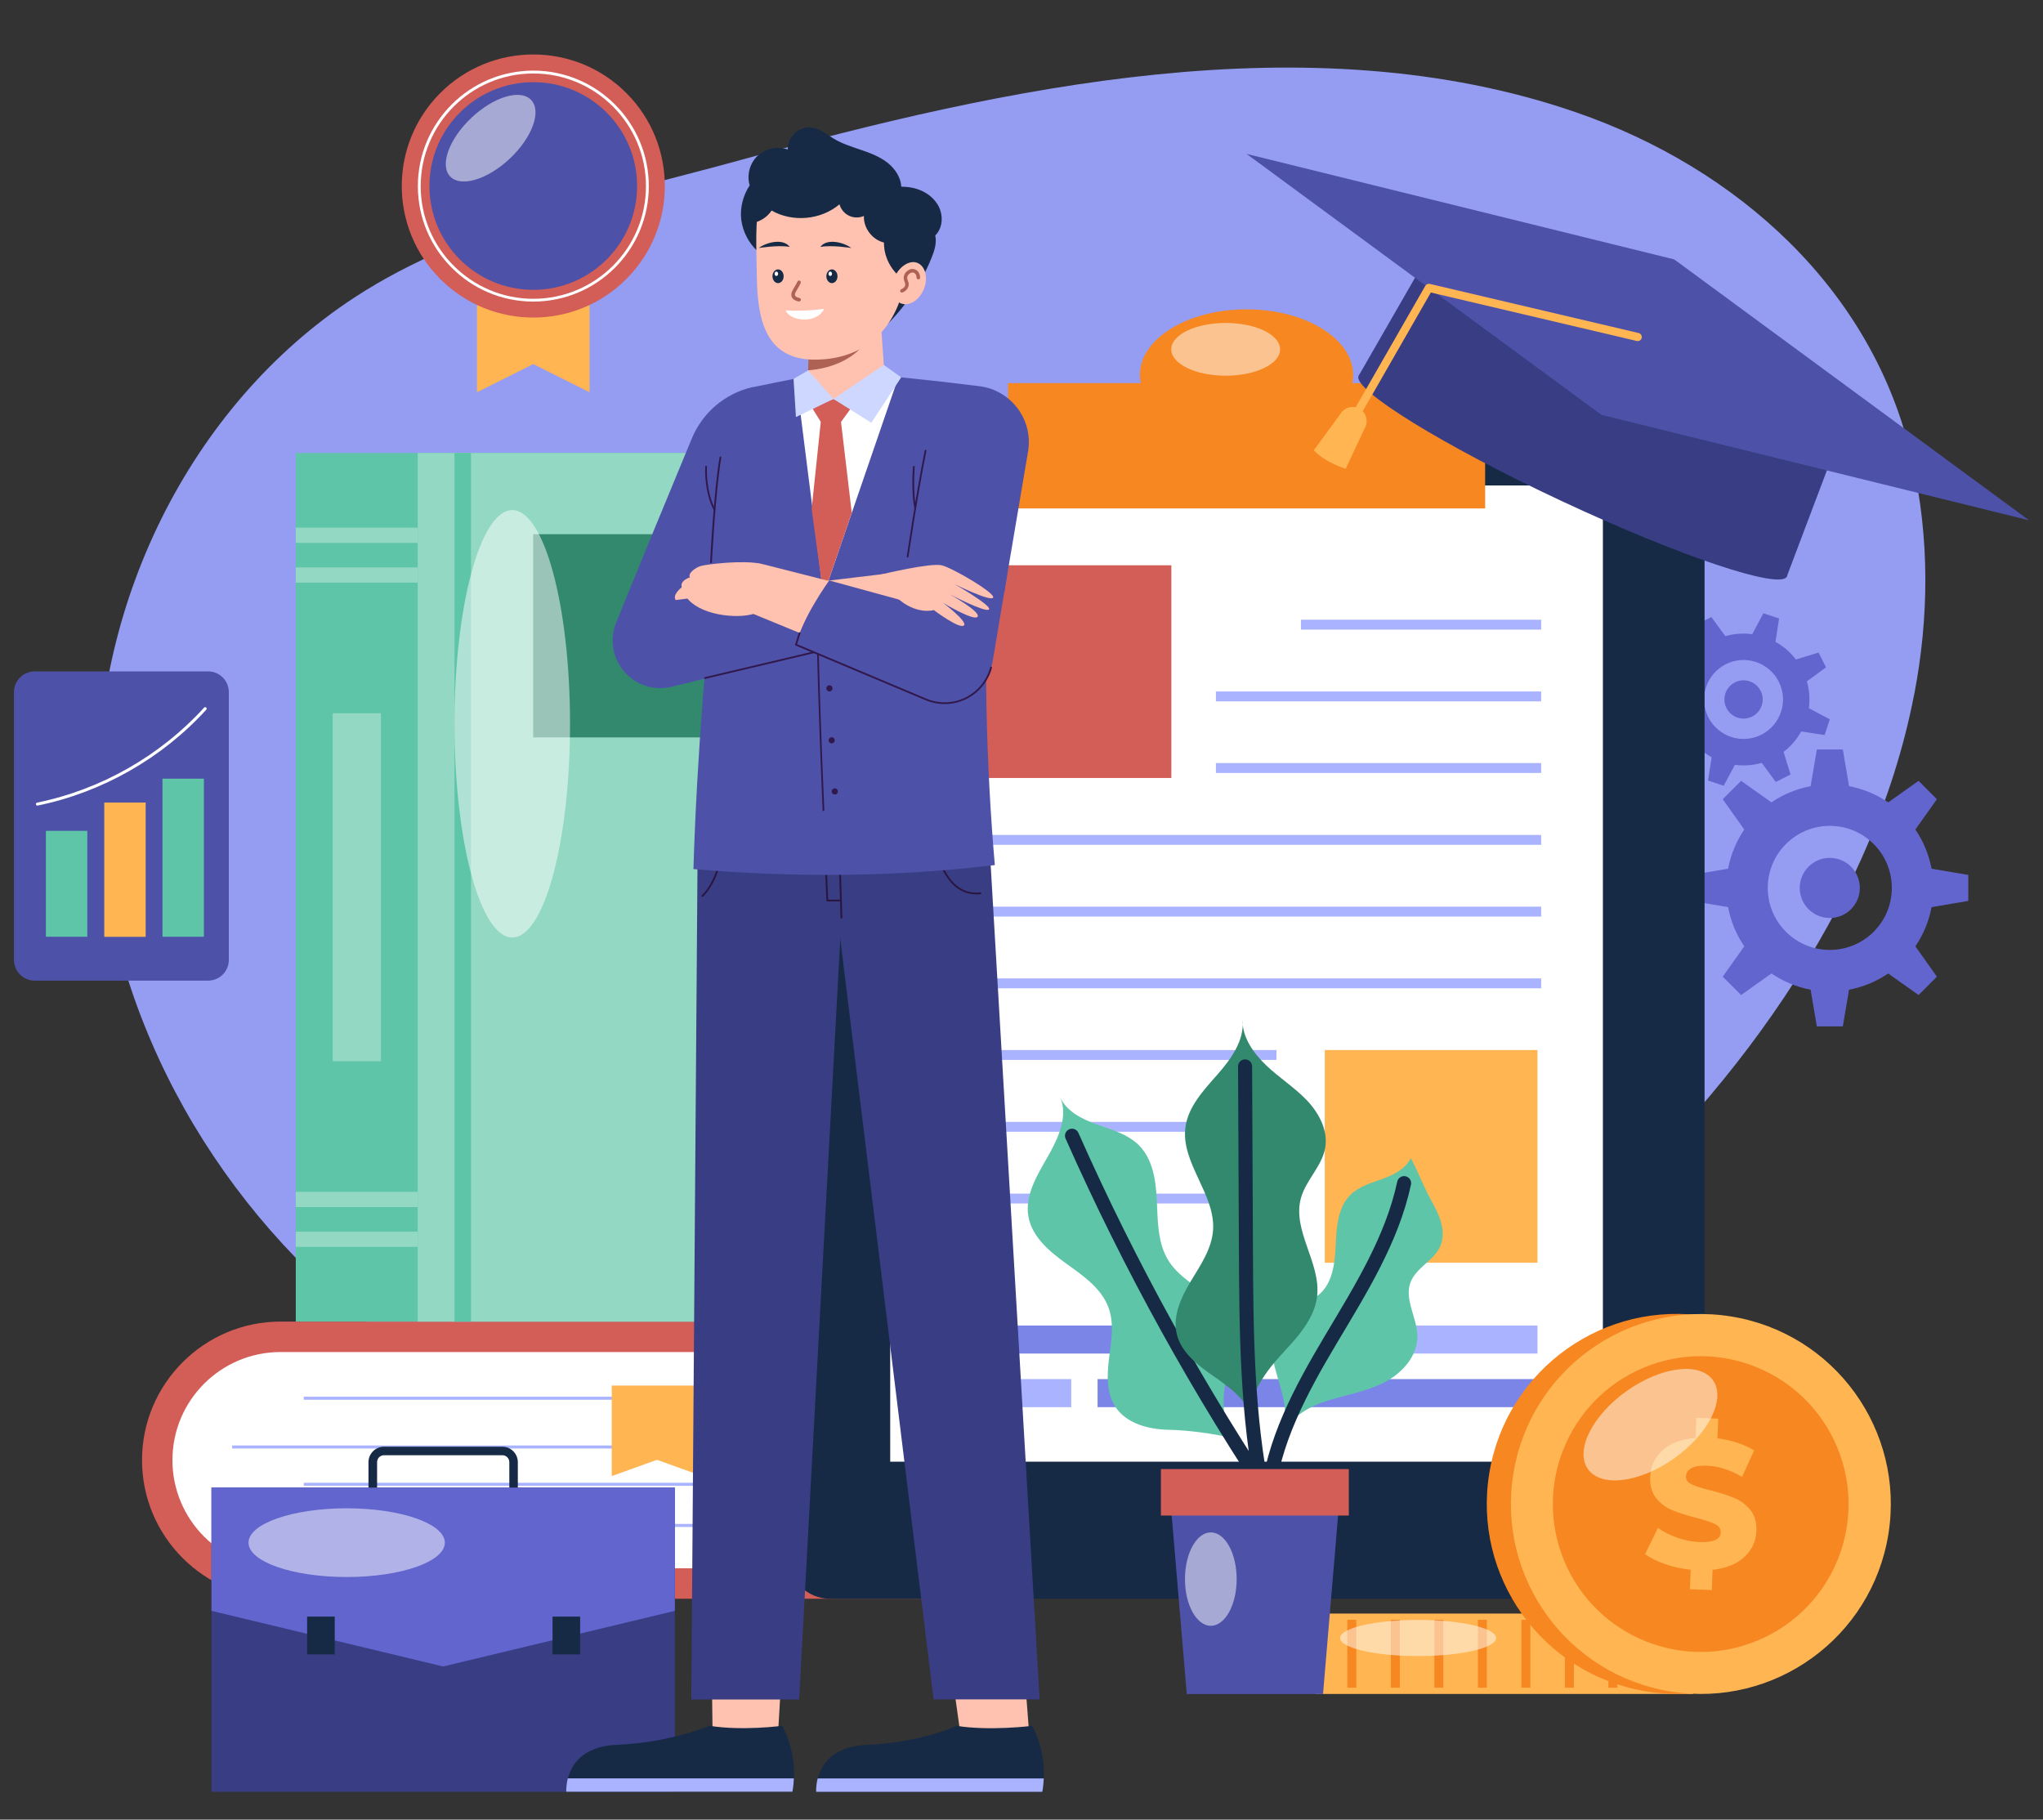 <svg width="64" height="57" viewBox="0 0 64 57" fill="none" xmlns="http://www.w3.org/2000/svg">
<rect x="0" y="0" width="64" height="57" fill="#333333" stroke="none"/>
<path d="M59.963 21.757C58.686 28.402 54.089 34.608 49.078 38.798C43.509 43.457 36.2 46.482 28.913 46.789C22.685 47.05 16.315 45.234 11.43 41.362C6.546 37.491 3.271 31.521 3.068 25.292C2.866 19.063 5.896 12.722 11.113 9.313C14.64 7.006 19.192 6.118 23.205 5.011C31.437 2.739 41.021 0.636 49.371 3.518C54.415 5.258 58.691 9.063 59.899 14.406C60.454 16.864 60.43 19.34 59.965 21.759L59.963 21.757Z" fill="#949DF2"/>
<path d="M61.66 28.221V27.407L60.509 27.212C60.425 26.764 60.25 26.349 60.002 25.985L60.676 25.035L60.102 24.46L59.151 25.134C58.787 24.886 58.372 24.711 57.924 24.627L57.729 23.477H56.915L56.72 24.627C56.272 24.711 55.857 24.886 55.493 25.134L54.542 24.46L53.967 25.035L54.642 25.985C54.394 26.349 54.219 26.764 54.135 27.212L52.984 27.407V28.221L54.135 28.416C54.219 28.864 54.394 29.279 54.642 29.643L53.967 30.594L54.542 31.169L55.493 30.494C55.857 30.742 56.272 30.917 56.72 31.002L56.915 32.152H57.729L57.924 31.002C58.372 30.917 58.787 30.742 59.151 30.494L60.102 31.169L60.676 30.594L60.002 29.643C60.25 29.279 60.425 28.864 60.509 28.416L61.66 28.221ZM57.321 29.756C56.248 29.756 55.378 28.887 55.378 27.813C55.378 26.74 56.248 25.87 57.321 25.87C58.395 25.87 59.264 26.74 59.264 27.813C59.264 28.887 58.395 29.756 57.321 29.756Z" fill="#6265CE"/>
<path d="M57.321 28.756C57.84 28.756 58.262 28.335 58.262 27.815C58.262 27.295 57.84 26.873 57.321 26.873C56.8 26.873 56.379 27.295 56.379 27.815C56.379 28.335 56.8 28.756 57.321 28.756Z" fill="#6265CE"/>
<path d="M57.203 20.904L56.969 20.441L56.259 20.659C56.083 20.427 55.865 20.241 55.62 20.107L55.732 19.373L55.24 19.211L54.892 19.866C54.614 19.829 54.327 19.847 54.05 19.927L53.611 19.329L53.148 19.562L53.366 20.272C53.134 20.448 52.949 20.666 52.813 20.912L52.081 20.8L51.918 21.292L52.573 21.64C52.536 21.918 52.554 22.204 52.634 22.482L52.036 22.921L52.269 23.384L52.979 23.166C53.156 23.398 53.373 23.583 53.619 23.718L53.507 24.451L53.999 24.613L54.347 23.959C54.625 23.995 54.911 23.977 55.189 23.897L55.628 24.495L56.091 24.262L55.873 23.552C56.105 23.376 56.29 23.158 56.425 22.913L57.158 23.025L57.321 22.533L56.666 22.184C56.703 21.907 56.684 21.62 56.604 21.343L57.203 20.904ZM55.174 23.016C54.563 23.322 53.821 23.075 53.514 22.465C53.208 21.855 53.455 21.113 54.065 20.806C54.675 20.499 55.417 20.746 55.724 21.356C56.031 21.967 55.784 22.709 55.174 23.016Z" fill="#6265CE"/>
<path d="M54.35 21.375C54.054 21.523 53.935 21.884 54.084 22.18C54.232 22.476 54.593 22.595 54.889 22.446C55.185 22.298 55.304 21.937 55.155 21.641C55.007 21.345 54.646 21.226 54.35 21.375Z" fill="#6265CE"/>
<path d="M6.519 21.031H1.086C0.728 21.031 0.438 21.322 0.438 21.68V30.07C0.438 30.428 0.728 30.718 1.086 30.718H6.519C6.878 30.718 7.168 30.428 7.168 30.07V21.68C7.168 21.322 6.878 21.031 6.519 21.031Z" fill="#4D52A8"/>
<path d="M2.735 26.026H1.438V29.343H2.735V26.026Z" fill="#5FC5A9"/>
<path d="M4.563 25.14H3.266V29.346H4.563V25.14Z" fill="#FFB552"/>
<path d="M6.387 24.392H5.09V29.343H6.387V24.392Z" fill="#5FC5A9"/>
<path d="M1.172 25.236C1.15 25.236 1.13 25.22 1.126 25.197C1.121 25.171 1.137 25.147 1.163 25.142C3.162 24.733 5.019 23.676 6.393 22.167C6.41 22.149 6.441 22.147 6.459 22.164C6.479 22.181 6.479 22.212 6.462 22.23C5.075 23.753 3.199 24.82 1.181 25.234C1.178 25.234 1.175 25.234 1.172 25.234V25.236Z" fill="white"/>
<path d="M18.468 12.287L16.705 11.405L14.941 12.287V7.605H18.468V12.287Z" fill="#FFB552"/>
<path d="M19.62 8.741C21.229 7.132 21.229 4.523 19.62 2.913C18.011 1.304 15.402 1.304 13.793 2.913C12.183 4.523 12.183 7.132 13.793 8.741C15.402 10.35 18.011 10.35 19.62 8.741Z" fill="#D35D57"/>
<path d="M16.706 9.079C18.502 9.079 19.958 7.623 19.958 5.827C19.958 4.03 18.502 2.574 16.706 2.574C14.909 2.574 13.453 4.03 13.453 5.827C13.453 7.623 14.909 9.079 16.706 9.079Z" fill="#4D52A8"/>
<path d="M16.707 9.447C14.712 9.447 13.09 7.825 13.09 5.83C13.09 3.834 14.712 2.212 16.707 2.212C18.703 2.212 20.325 3.834 20.325 5.83C20.325 7.825 18.703 9.447 16.707 9.447ZM16.707 2.302C14.763 2.302 13.179 3.885 13.179 5.831C13.179 7.777 14.761 9.36 16.707 9.36C18.654 9.36 20.236 7.777 20.236 5.831C20.236 3.885 18.654 2.302 16.707 2.302Z" fill="white"/>
<g style="mix-blend-mode:soft-light" opacity="0.5">
<path d="M16.639 3.132C16.972 3.484 16.673 4.306 15.972 4.967C15.271 5.628 14.434 5.878 14.101 5.526C13.768 5.173 14.067 4.351 14.768 3.69C15.469 3.029 16.306 2.779 16.639 3.132Z" fill="white"/>
</g>
<path d="M8.791 50.08C6.397 50.08 4.449 48.133 4.449 45.739C4.449 43.345 6.397 41.398 8.791 41.398H29.91V50.08H8.791Z" fill="#D35D57"/>
<path d="M28.956 42.352H8.79C6.919 42.352 5.402 43.868 5.402 45.739C5.402 47.61 6.919 49.127 8.79 49.127H29.91V42.353H28.956V42.352Z" fill="white"/>
<path d="M28.488 43.752H9.516V43.847H28.488V43.752Z" fill="#A9B3FF"/>
<path d="M28.488 46.448H9.516V46.543H28.488V46.448Z" fill="#A9B3FF"/>
<path d="M26.246 45.279H7.273V45.374H26.246V45.279Z" fill="#A9B3FF"/>
<path d="M28.195 47.737H9.223V47.832H28.195V47.737Z" fill="#A9B3FF"/>
<path d="M21.998 46.238L20.581 45.729L19.164 46.238V43.402H21.998V46.238Z" fill="#FFB552"/>
<path d="M29.474 14.19H9.266V41.399H29.474V14.19Z" fill="#5FC5A9"/>
<path d="M11.934 22.343H10.422V33.243H11.934V22.343Z" fill="#93D8C3"/>
<path d="M33.295 14.19H13.086V41.399H33.295V14.19Z" fill="#93D8C3"/>
<path d="M14.755 14.19H14.238V41.399H14.755V14.19Z" fill="#5FC5A9"/>
<path d="M29.672 16.734H16.703V23.099H29.672V16.734Z" fill="#33896E"/>
<g style="mix-blend-mode:soft-light" opacity="0.5">
<path d="M16.048 29.367C17.047 29.367 17.857 26.37 17.857 22.673C17.857 18.976 17.047 15.979 16.048 15.979C15.048 15.979 14.238 18.976 14.238 22.673C14.238 26.37 15.048 29.367 16.048 29.367Z" fill="white"/>
</g>
<path d="M13.084 16.529H9.266V17.006H13.084V16.529Z" fill="#93D8C3"/>
<path d="M13.084 17.774H9.266V18.251H13.084V17.774Z" fill="#93D8C3"/>
<path d="M13.084 37.334H9.266V37.811H13.084V37.334Z" fill="#93D8C3"/>
<path d="M13.084 38.582H9.266V39.059H13.084V38.582Z" fill="#93D8C3"/>
<path d="M52.099 13.119H25.998C25.281 13.119 24.699 13.701 24.699 14.418V48.781C24.699 49.499 25.281 50.08 25.998 50.08H52.099C52.816 50.08 53.398 49.499 53.398 48.781V14.418C53.398 13.701 52.816 13.119 52.099 13.119Z" fill="#162A45"/>
<path d="M50.213 15.207H27.887V45.787H50.213V15.207Z" fill="white"/>
<path d="M42.362 12.002C42.379 11.917 42.389 11.831 42.389 11.744C42.389 10.611 40.894 9.69 39.05 9.69C37.205 9.69 35.709 10.609 35.709 11.744C35.709 11.831 35.719 11.917 35.737 12.002H31.578V15.927H46.524V12.002H42.365H42.362Z" fill="#F78721"/>
<g style="mix-blend-mode:soft-light" opacity="0.5">
<path d="M40.102 10.943C40.102 11.4 39.338 11.769 38.397 11.769C37.455 11.769 36.691 11.4 36.691 10.943C36.691 10.486 37.455 10.116 38.397 10.116C39.338 10.116 40.102 10.486 40.102 10.943Z" fill="white"/>
</g>
<path d="M36.694 17.707H30.031V24.37H36.694V17.707Z" fill="#D35D57"/>
<path d="M48.163 32.892H41.5V39.555H48.163V32.892Z" fill="#FFB552"/>
<path d="M48.279 26.154H30.031V26.464H48.279V26.154Z" fill="#A9B3FF"/>
<path d="M48.279 23.903H38.09V24.213H48.279V23.903Z" fill="#A9B3FF"/>
<path d="M48.279 21.66H38.09V21.97H48.279V21.66Z" fill="#A9B3FF"/>
<path d="M48.279 19.413H40.754V19.723H48.279V19.413Z" fill="#A9B3FF"/>
<path d="M48.279 28.401H30.031V28.711H48.279V28.401Z" fill="#A9B3FF"/>
<path d="M48.279 30.648H30.031V30.958H48.279V30.648Z" fill="#A9B3FF"/>
<path d="M39.987 32.892H30.031V33.201H39.987V32.892Z" fill="#A9B3FF"/>
<path d="M39.987 35.143H30.031V35.452H39.987V35.143Z" fill="#A9B3FF"/>
<path d="M39.987 37.39H30.031V37.699H39.987V37.39Z" fill="#A9B3FF"/>
<path d="M37.484 41.522H29.938V42.4H37.484V41.522Z" fill="#7B85E8"/>
<path d="M48.163 41.522H38.125V42.4H48.163V41.522Z" fill="#A9B3FF"/>
<path d="M33.558 43.2H29.938V44.079H33.558V43.2Z" fill="#A9B3FF"/>
<path d="M48.161 43.2H34.383V44.079H48.161V43.2Z" fill="#7B85E8"/>
<path d="M55.977 18.059C55.778 18.485 52.613 17.424 48.908 15.689C45.203 13.955 42.361 12.202 42.561 11.776C42.76 11.35 45.925 12.411 49.63 14.145C53.335 15.88 56.177 17.632 55.977 18.059Z" fill="#383D84"/>
<path d="M57.48 14.074L50.59 12.09L44.486 8.425L42.559 11.776L49.266 14.916L55.975 18.057L57.48 14.074Z" fill="#383D84"/>
<path d="M52.448 8.126L39.051 4.821L50.167 12.995L63.563 16.298L52.448 8.126Z" fill="#4D52A8"/>
<path d="M42.316 13.302C42.316 13.302 42.31 13.299 42.307 13.297C42.245 13.262 42.224 13.184 42.259 13.122L44.65 8.954C44.678 8.905 44.734 8.881 44.789 8.893L51.333 10.432C51.402 10.448 51.444 10.517 51.428 10.586C51.411 10.655 51.344 10.698 51.275 10.681L44.823 9.163L42.48 13.248C42.446 13.306 42.374 13.328 42.316 13.3V13.302Z" fill="#FFB552"/>
<path d="M42.772 13.377C42.669 13.598 42.405 13.693 42.184 13.59C41.963 13.487 41.868 13.223 41.971 13.003C42.074 12.782 42.338 12.687 42.558 12.789C42.779 12.892 42.874 13.156 42.772 13.377Z" fill="#FFB552"/>
<path d="M41.983 12.975L41.156 14.106C41.512 14.49 42.156 14.686 42.156 14.686L42.77 13.375L41.981 12.975H41.983Z" fill="#FFB552"/>
<path d="M21.14 46.599H6.625V56.128H21.14V46.599Z" fill="#383D84"/>
<path d="M16.222 47.056H11.543V45.803C11.543 45.536 11.761 45.318 12.028 45.318H15.737C16.004 45.318 16.222 45.536 16.222 45.803V47.056ZM11.811 46.788H15.955V45.801C15.955 45.682 15.858 45.585 15.739 45.585H12.029C11.909 45.585 11.813 45.682 11.813 45.801V46.788H11.811Z" fill="#162A45"/>
<path d="M21.14 50.46L13.883 52.202L6.625 50.46V46.599H21.14V50.46Z" fill="#6265CE"/>
<path d="M18.174 50.64H17.309V51.824H18.174V50.64Z" fill="#162A45"/>
<path d="M10.486 50.64H9.621V51.824H10.486V50.64Z" fill="#162A45"/>
<g style="mix-blend-mode:soft-light" opacity="0.5">
<path d="M13.935 48.324C13.935 48.919 12.557 49.4 10.86 49.4C9.162 49.4 7.785 48.919 7.785 48.324C7.785 47.729 9.162 47.247 10.86 47.247C12.557 47.247 13.935 47.729 13.935 48.324Z" fill="white"/>
</g>
<path d="M25.838 29.088L24.373 54.313C24.341 54.879 23.855 55.311 23.289 55.279C22.748 55.249 22.331 54.799 22.322 54.267L22.004 29.001C21.99 27.941 22.838 27.072 23.898 27.058C24.958 27.044 25.827 27.892 25.841 28.952C25.841 28.996 25.841 29.044 25.838 29.087V29.088Z" fill="#FFC1B0"/>
<path d="M24.825 56.126H17.744C17.744 56.126 17.73 55.944 17.791 55.708C17.897 55.289 18.242 54.702 19.322 54.656C21.012 54.585 22.223 54.06 22.223 54.06C23.269 54.226 24.505 54.06 24.505 54.06C25.061 55.109 24.825 56.128 24.825 56.128V56.126Z" fill="#162A45"/>
<path d="M17.741 56.126H24.823C24.823 56.126 24.86 55.965 24.869 55.707H17.787C17.726 55.945 17.74 56.126 17.74 56.126H17.741Z" fill="#A9B3FF"/>
<path d="M30.297 28.846L32.23 54.177C32.275 54.768 31.833 55.283 31.243 55.327C30.675 55.37 30.178 54.961 30.099 54.407L26.588 29.247C26.446 28.227 27.157 27.284 28.179 27.141C29.199 26.999 30.142 27.71 30.284 28.732C30.289 28.768 30.294 28.811 30.297 28.846Z" fill="#FFC1B0"/>
<path d="M32.654 56.128H25.572C25.572 56.128 25.558 55.946 25.619 55.709C25.725 55.291 26.07 54.703 27.15 54.657C28.84 54.587 29.97 54.062 29.97 54.062C31.016 54.228 32.333 54.062 32.333 54.062C32.89 55.111 32.654 56.13 32.654 56.13V56.128Z" fill="#162A45"/>
<path d="M25.569 56.128H32.651C32.651 56.128 32.688 55.967 32.697 55.709H25.615C25.554 55.947 25.568 56.128 25.568 56.128H25.569Z" fill="#A9B3FF"/>
<path d="M21.857 26.215L21.656 53.236H25.035L26.519 25.781L21.857 26.215Z" fill="#383D84"/>
<path d="M30.976 26.107L32.568 53.233H29.245L25.828 25.372L30.976 26.107Z" fill="#383D84"/>
<path d="M26.359 28.77C26.344 28.77 26.332 28.758 26.332 28.744L26.23 25.458C26.23 25.442 26.243 25.43 26.256 25.429C26.273 25.429 26.284 25.441 26.286 25.455L26.387 28.741C26.387 28.756 26.375 28.769 26.361 28.77H26.359Z" fill="#2A153F"/>
<path d="M26.34 28.237H25.917C25.902 28.237 25.89 28.225 25.89 28.211L25.793 25.963C25.793 25.947 25.804 25.935 25.819 25.934C25.836 25.934 25.847 25.944 25.848 25.96L25.943 28.182H26.34C26.356 28.182 26.368 28.194 26.368 28.209C26.368 28.225 26.356 28.237 26.34 28.237Z" fill="#2A153F"/>
<path d="M30.573 28.014C30.338 28.014 30.125 27.938 29.938 27.784C29.237 27.211 29.122 25.778 29.117 25.717C29.117 25.702 29.128 25.688 29.143 25.688C29.159 25.685 29.172 25.699 29.172 25.714C29.172 25.729 29.289 27.183 29.973 27.743C30.184 27.916 30.431 27.987 30.707 27.953C30.721 27.953 30.737 27.962 30.738 27.977C30.74 27.993 30.729 28.007 30.714 28.008C30.666 28.014 30.619 28.017 30.573 28.017V28.014Z" fill="#2A153F"/>
<path d="M22.005 28.093C21.997 28.093 21.99 28.09 21.984 28.084C21.973 28.071 21.974 28.054 21.987 28.045C21.994 28.039 22.724 27.386 22.583 25.849C22.583 25.834 22.593 25.82 22.608 25.819C22.623 25.817 22.637 25.828 22.639 25.843C22.783 27.41 22.031 28.081 22.024 28.087C22.019 28.091 22.011 28.093 22.005 28.093Z" fill="#2A153F"/>
<path d="M20.763 21.237C20.613 21.237 20.459 21.209 20.311 21.15C19.688 20.9 19.384 20.193 19.634 19.569L22.13 13.344C22.379 12.721 23.086 12.418 23.71 12.668C24.333 12.918 24.637 13.625 24.387 14.249L21.892 20.473C21.702 20.949 21.245 21.237 20.763 21.237Z" fill="#FFC1B0"/>
<path d="M22.505 16.898C22.154 19.68 21.822 23.839 21.723 27.224C24.939 27.497 28.088 27.469 31.165 27.098C30.905 24.16 30.766 20.073 31.034 16.872L29.631 11.97L26.19 11.602L23.549 12.134L22.503 16.898H22.505Z" fill="#4D52A8"/>
<path d="M28.146 11.809L25.796 18.649L24.938 11.855L26.207 11.598L28.146 11.809Z" fill="white"/>
<path d="M26.111 12.496L25.426 12.754L25.712 13.215L25.426 15.945L25.795 18.649L26.683 16.063L26.346 13.218L26.662 12.781L26.111 12.496Z" fill="#D35D57"/>
<path d="M20.67 18.823L28.096 17.931C28.526 17.878 28.917 18.185 28.969 18.616C29.017 19.016 28.756 19.381 28.374 19.472L21.099 21.217C20.446 21.373 19.788 20.972 19.631 20.317C19.475 19.662 19.877 19.006 20.532 18.849C20.578 18.838 20.625 18.829 20.67 18.825V18.823Z" fill="#FFC1B0"/>
<path d="M25.305 18.122L22.089 18.646L22.247 18.2C22.348 18.207 22.451 18.213 22.557 18.217L23.569 12.127C22.713 12.325 22.008 12.924 21.672 13.736L20.178 17.35C20.178 17.35 20.178 17.35 20.18 17.352L19.302 19.5C19.148 19.879 19.155 20.304 19.322 20.676C19.617 21.331 20.338 21.684 21.035 21.514L26.136 20.271L25.305 18.12V18.122Z" fill="#4D52A8"/>
<path d="M29.632 21.615C29.561 21.615 29.489 21.609 29.417 21.596C28.756 21.478 28.316 20.848 28.433 20.187L29.606 13.584C29.724 12.923 30.354 12.481 31.015 12.599C31.676 12.717 32.116 13.348 32 14.008L30.827 20.612C30.722 21.201 30.21 21.615 29.631 21.615H29.632Z" fill="#FFC1B0"/>
<path d="M29.63 11.972L30.676 12.097C31.677 12.219 32.375 13.152 32.205 14.148L31.459 18.554C30.283 18.589 29.279 18.029 28.434 17.433L29.631 11.972H29.63Z" fill="#4D52A8"/>
<path d="M29.128 21.503L23.448 19.169C23.047 19.005 22.856 18.545 23.02 18.145C23.17 17.778 23.566 17.586 23.94 17.683L29.891 19.197C30.543 19.362 30.939 20.026 30.772 20.678C30.605 21.33 29.942 21.725 29.29 21.558C29.237 21.544 29.178 21.524 29.128 21.505V21.503Z" fill="#FFC1B0"/>
<path d="M28.495 16.843L28.181 18.787L25.977 18.183C25.977 18.183 25.145 19.326 24.938 20.191L28.945 21.877C29.417 22.075 29.955 22.032 30.388 21.761C30.768 21.523 31.027 21.134 31.101 20.69L31.553 17.991L28.494 16.844L28.495 16.843Z" fill="#4D52A8"/>
<path d="M23.86 17.664C23.297 17.534 22.14 17.675 21.956 17.729C21.772 17.782 21.538 17.969 21.613 18.087C21.613 18.087 21.291 18.179 21.357 18.396C21.357 18.396 21.049 18.633 21.168 18.796L21.533 18.75C22.044 19.349 23.321 19.385 23.695 19.193C24.2 18.934 23.86 17.663 23.86 17.663V17.664Z" fill="#FFC1B0"/>
<path d="M28.434 17.462C28.434 17.462 28.431 17.462 28.43 17.462C28.414 17.46 28.404 17.445 28.407 17.431C28.41 17.411 28.697 15.451 28.968 14.111C28.971 14.096 28.986 14.086 29 14.089C29.016 14.092 29.025 14.106 29.022 14.122C28.752 15.46 28.463 17.419 28.46 17.439C28.459 17.453 28.447 17.462 28.433 17.462H28.434Z" fill="#31184C"/>
<path d="M28.672 15.945C28.66 15.945 28.648 15.936 28.645 15.924C28.537 15.396 28.6 14.626 28.602 14.618C28.602 14.603 28.617 14.592 28.631 14.594C28.646 14.594 28.657 14.609 28.655 14.623C28.655 14.631 28.593 15.393 28.698 15.913C28.701 15.928 28.692 15.942 28.677 15.945C28.675 15.945 28.674 15.945 28.671 15.945H28.672Z" fill="#31184C"/>
<path d="M22.272 17.64C22.257 17.64 22.245 17.626 22.246 17.611C22.246 17.588 22.364 15.329 22.542 14.323C22.545 14.308 22.559 14.298 22.574 14.3C22.59 14.303 22.599 14.317 22.597 14.332C22.419 15.335 22.303 17.591 22.301 17.614C22.301 17.629 22.289 17.64 22.274 17.64H22.272Z" fill="#31184C"/>
<path d="M22.382 15.996C22.373 15.996 22.362 15.99 22.358 15.981C22.046 15.386 22.092 14.624 22.092 14.616C22.092 14.601 22.106 14.59 22.121 14.59C22.137 14.59 22.147 14.604 22.147 14.619C22.147 14.627 22.101 15.373 22.407 15.955C22.414 15.969 22.408 15.985 22.394 15.992C22.39 15.993 22.385 15.995 22.382 15.995V15.996Z" fill="#31184C"/>
<path d="M27.621 17.991C27.621 17.991 29.159 17.62 29.507 17.709C29.855 17.8 31.19 18.582 31.111 18.72C31.033 18.856 29.912 18.303 29.912 18.303C29.912 18.303 31.087 18.98 30.981 19.091C30.875 19.201 29.75 18.615 29.75 18.615C29.75 18.615 30.728 19.161 30.625 19.318C30.523 19.474 29.546 18.885 29.546 18.885C29.546 18.885 30.303 19.46 30.201 19.586C30.079 19.733 29.254 19.111 29.254 19.111C29.254 19.111 28.704 19.278 28.093 18.72L27.621 17.991Z" fill="#FFC1B0"/>
<path d="M29.591 22.055C29.389 22.055 29.186 22.015 28.996 21.935L24.923 20.221C24.911 20.214 24.903 20.201 24.908 20.187L25.023 19.823C25.027 19.809 25.043 19.8 25.058 19.805C25.072 19.809 25.081 19.825 25.076 19.84L24.969 20.179L29.019 21.884C29.413 22.05 29.859 22.038 30.243 21.849C30.626 21.66 30.91 21.315 31.02 20.903C31.025 20.888 31.04 20.878 31.054 20.883C31.069 20.888 31.077 20.901 31.074 20.917C30.96 21.345 30.666 21.703 30.267 21.898C30.054 22.003 29.824 22.055 29.593 22.055H29.591Z" fill="#31184C"/>
<path d="M22.087 21.267C22.075 21.267 22.062 21.258 22.059 21.245C22.056 21.23 22.065 21.216 22.079 21.212L25.49 20.405C25.505 20.402 25.519 20.411 25.523 20.425C25.526 20.44 25.517 20.454 25.503 20.459L22.093 21.265C22.093 21.265 22.088 21.265 22.087 21.265V21.267Z" fill="#31184C"/>
<path d="M25.797 25.405C25.782 25.405 25.769 25.393 25.769 25.379C25.769 25.353 25.653 22.778 25.598 20.491C25.598 20.476 25.61 20.464 25.624 20.464C25.639 20.464 25.651 20.476 25.651 20.491C25.706 22.778 25.823 25.353 25.823 25.379C25.823 25.394 25.812 25.406 25.797 25.408V25.405Z" fill="#31184C"/>
<path d="M26.08 21.562C26.08 21.616 26.037 21.659 25.983 21.659C25.93 21.659 25.887 21.616 25.887 21.562C25.887 21.509 25.93 21.466 25.983 21.466C26.037 21.466 26.08 21.509 26.08 21.562Z" fill="#31184C"/>
<path d="M26.054 23.286C26.107 23.286 26.15 23.243 26.15 23.189C26.15 23.136 26.107 23.093 26.054 23.093C26 23.093 25.957 23.136 25.957 23.189C25.957 23.243 26 23.286 26.054 23.286Z" fill="#31184C"/>
<path d="M26.248 24.792C26.248 24.846 26.205 24.889 26.151 24.889C26.098 24.889 26.055 24.846 26.055 24.792C26.055 24.738 26.098 24.695 26.151 24.695C26.205 24.695 26.248 24.738 26.248 24.792Z" fill="#31184C"/>
<path d="M27.556 9.555L27.735 12.118C27.735 12.118 26.272 12.846 25.305 12.279L25.338 10.333L27.557 9.554L27.556 9.555Z" fill="#FFC1B0"/>
<path d="M24.859 11.869L25.315 11.602L26.109 12.497L24.934 13.064L24.859 11.869Z" fill="#CDD7FF"/>
<path d="M26.109 12.497L27.686 11.432L28.232 11.82L27.295 13.243L26.109 12.497Z" fill="#CDD7FF"/>
<path d="M25.316 11.602C26.602 11.493 27.054 10.791 27.054 10.791L25.329 10.912L25.316 11.601V11.602Z" fill="#AD6253"/>
<path d="M29.456 6.583C29.363 6.312 29.139 6.097 28.878 5.979C28.677 5.887 28.456 5.849 28.234 5.847C28.217 5.551 28.036 5.281 27.803 5.097C27.561 4.907 27.266 4.795 26.975 4.696C26.684 4.596 26.384 4.504 26.121 4.346C25.911 4.22 25.717 4.05 25.478 4.004C25.282 3.966 25.069 4.022 24.915 4.153C24.762 4.283 24.673 4.484 24.679 4.685C24.362 4.568 23.983 4.645 23.736 4.877C23.489 5.108 23.388 5.481 23.485 5.806C23.278 6.122 23.175 6.511 23.222 6.887C23.27 7.261 23.456 7.617 23.736 7.872C24.489 8.555 24.753 9.649 25.443 10.397C26.19 10.466 26.955 10.414 27.69 10.265C28.331 9.646 28.857 8.896 29.186 8.066C29.274 7.847 29.35 7.608 29.298 7.376C29.501 7.174 29.548 6.859 29.455 6.588L29.456 6.583Z" fill="#162A45"/>
<path d="M24.96 5.284C27.354 4.986 28.61 6.138 28.408 8.374C28.247 10.154 27.213 11.261 25.531 11.266C23.98 11.27 23.729 10.005 23.709 8.679C23.68 6.786 23.54 5.46 24.962 5.284H24.96Z" fill="#FFC1B0"/>
<path d="M23.562 6.985C23.808 6.948 24.036 6.802 24.172 6.595C24.829 6.972 25.72 6.891 26.298 6.4C26.341 6.555 26.453 6.689 26.597 6.758C26.741 6.827 26.916 6.83 27.063 6.765C27.046 7.143 27.326 7.511 27.692 7.598C27.684 8.104 27.983 8.602 28.433 8.836C28.47 8.288 28.525 7.733 28.433 7.192C28.341 6.652 28.108 6.117 27.687 5.765C27.218 5.373 26.58 5.253 25.971 5.197C25.405 5.143 24.798 5.141 24.314 5.439C23.814 5.746 23.469 6.408 23.562 6.988V6.985Z" fill="#162A45"/>
<path d="M23.77 7.769C23.77 7.769 24.369 7.668 24.739 7.734C24.536 7.455 24.003 7.59 23.77 7.769Z" fill="#162A45"/>
<path d="M26.668 7.769C26.668 7.769 26.069 7.668 25.699 7.734C25.902 7.455 26.435 7.59 26.668 7.769Z" fill="#162A45"/>
<path d="M24.549 8.654C24.549 8.772 24.471 8.869 24.374 8.869C24.277 8.869 24.199 8.772 24.199 8.654C24.199 8.536 24.277 8.439 24.374 8.439C24.471 8.439 24.549 8.536 24.549 8.654Z" fill="#162A45"/>
<path d="M24.376 8.576C24.376 8.614 24.352 8.645 24.321 8.645C24.29 8.645 24.266 8.614 24.266 8.576C24.266 8.538 24.29 8.507 24.321 8.507C24.352 8.507 24.376 8.538 24.376 8.576Z" fill="white"/>
<path d="M26.236 8.654C26.236 8.772 26.158 8.869 26.061 8.869C25.965 8.869 25.887 8.772 25.887 8.654C25.887 8.536 25.965 8.439 26.061 8.439C26.158 8.439 26.236 8.536 26.236 8.654Z" fill="#162A45"/>
<path d="M26.064 8.576C26.064 8.614 26.039 8.645 26.008 8.645C25.978 8.645 25.953 8.614 25.953 8.576C25.953 8.538 25.978 8.507 26.008 8.507C26.039 8.507 26.064 8.538 26.064 8.576Z" fill="white"/>
<path d="M25.033 9.444C25.033 9.444 25.027 9.444 25.022 9.444C24.919 9.426 24.847 9.383 24.812 9.32C24.792 9.285 24.775 9.226 24.806 9.145C24.823 9.099 24.858 9.041 24.896 8.978C24.93 8.921 24.965 8.861 24.981 8.823C24.991 8.794 25.024 8.78 25.051 8.791C25.08 8.801 25.094 8.834 25.084 8.861C25.065 8.909 25.03 8.97 24.991 9.035C24.958 9.09 24.924 9.147 24.91 9.183C24.898 9.217 24.898 9.243 24.91 9.265C24.929 9.297 24.976 9.321 25.044 9.334C25.074 9.34 25.093 9.367 25.088 9.398C25.084 9.424 25.061 9.442 25.034 9.442L25.033 9.444Z" fill="#AD6253"/>
<path d="M24.613 9.721C24.997 9.748 25.397 9.73 25.812 9.678C25.599 10.155 24.745 10.072 24.613 9.721Z" fill="white"/>
<path d="M28.01 8.713C27.867 9.064 27.97 9.402 28.225 9.504C28.479 9.607 28.8 9.406 28.941 9.055C29.082 8.704 28.991 8.337 28.738 8.235C28.484 8.132 28.153 8.362 28.01 8.713Z" fill="#FFC1B0"/>
<path d="M28.255 9.165C28.232 9.165 28.21 9.152 28.203 9.129C28.192 9.1 28.207 9.069 28.236 9.058C28.293 9.038 28.356 8.985 28.359 8.914C28.359 8.886 28.35 8.86 28.338 8.828C28.325 8.797 28.313 8.762 28.31 8.722C28.305 8.649 28.334 8.572 28.387 8.518C28.454 8.448 28.542 8.414 28.621 8.428C28.755 8.449 28.824 8.58 28.824 8.696C28.824 8.727 28.799 8.751 28.768 8.751C28.738 8.751 28.713 8.727 28.713 8.696C28.713 8.627 28.675 8.549 28.603 8.537C28.551 8.528 28.496 8.563 28.465 8.595C28.434 8.627 28.416 8.673 28.419 8.716C28.419 8.739 28.43 8.764 28.439 8.788C28.453 8.825 28.47 8.868 28.466 8.919C28.46 9.04 28.364 9.127 28.27 9.161C28.264 9.162 28.258 9.164 28.252 9.164L28.255 9.165Z" fill="#AD6253"/>
<path d="M53.036 50.545H41.203V53.063H53.036V50.545Z" fill="#FFB552"/>
<path d="M42.488 50.741H42.207V52.867H42.488V50.741Z" fill="#F78721"/>
<path d="M43.851 50.741H43.57V52.867H43.851V50.741Z" fill="#F78721"/>
<path d="M45.214 50.741H44.934V52.867H45.214V50.741Z" fill="#F78721"/>
<path d="M46.578 50.741H46.297V52.867H46.578V50.741Z" fill="#F78721"/>
<path d="M47.941 50.741H47.66V52.867H47.941V50.741Z" fill="#F78721"/>
<path d="M49.304 50.741H49.023V52.867H49.304V50.741Z" fill="#F78721"/>
<path d="M50.667 50.741H50.387V52.867H50.667V50.741Z" fill="#F78721"/>
<path d="M52.035 50.741H51.754V52.867H52.035V50.741Z" fill="#F78721"/>
<g style="mix-blend-mode:soft-light" opacity="0.5">
<path d="M44.423 51.876C45.773 51.876 46.866 51.623 46.866 51.31C46.866 50.998 45.773 50.744 44.423 50.744C43.074 50.744 41.98 50.998 41.98 51.31C41.98 51.623 43.074 51.876 44.423 51.876Z" fill="white"/>
</g>
<path d="M58.395 48.086C58.935 44.844 56.744 41.779 53.503 41.239C50.261 40.7 47.196 42.89 46.657 46.132C46.117 49.373 48.307 52.438 51.549 52.978C54.791 53.517 57.856 51.327 58.395 48.086Z" fill="#F78721"/>
<path d="M59.157 48.054C59.677 44.809 57.469 41.757 54.224 41.237C50.979 40.717 47.927 42.925 47.407 46.17C46.887 49.415 49.095 52.467 52.34 52.987C55.585 53.507 58.637 51.299 59.157 48.054Z" fill="#FFB552"/>
<path d="M55.082 51.38C57.438 50.383 58.539 47.666 57.542 45.31C56.545 42.955 53.828 41.853 51.472 42.85C49.117 43.847 48.015 46.565 49.012 48.92C50.009 51.276 52.727 52.377 55.082 51.38Z" fill="#F78721"/>
<path d="M54.65 48.768C54.415 48.991 54.081 49.126 53.648 49.175L53.625 49.808L52.94 49.782L52.963 49.17C52.678 49.141 52.409 49.083 52.158 48.994C51.905 48.906 51.698 48.802 51.535 48.682L51.937 47.862C52.112 47.986 52.316 48.089 52.549 48.17C52.782 48.252 53.014 48.296 53.242 48.305C53.676 48.321 53.897 48.221 53.904 48.003C53.909 47.89 53.849 47.802 53.728 47.742C53.607 47.683 53.409 47.617 53.138 47.546C52.839 47.471 52.59 47.391 52.392 47.31C52.193 47.229 52.024 47.103 51.886 46.934C51.748 46.766 51.684 46.542 51.695 46.264C51.707 45.936 51.836 45.66 52.08 45.434C52.323 45.209 52.67 45.079 53.118 45.042L53.141 44.413L53.826 44.439L53.803 45.056C54.02 45.083 54.227 45.129 54.424 45.194C54.622 45.258 54.797 45.339 54.95 45.436L54.572 46.263C54.199 46.043 53.832 45.927 53.475 45.913C53.251 45.905 53.086 45.931 52.98 45.994C52.874 46.057 52.82 46.141 52.816 46.249C52.811 46.356 52.869 46.437 52.989 46.496C53.108 46.554 53.303 46.615 53.572 46.683C53.874 46.759 54.124 46.838 54.32 46.919C54.518 47 54.687 47.124 54.826 47.291C54.967 47.459 55.032 47.681 55.022 47.959C55.01 48.275 54.887 48.543 54.653 48.765L54.65 48.768Z" fill="#FFB552"/>
<g style="mix-blend-mode:soft-light" opacity="0.5">
<path d="M53.66 43.234C54.074 43.816 53.532 44.909 52.451 45.679C51.37 46.449 50.159 46.602 49.745 46.021C49.331 45.44 49.872 44.346 50.953 43.576C52.034 42.807 53.246 42.653 53.66 43.234Z" fill="white"/>
</g>
<path d="M38.599 45.044C38.276 44.622 38.284 43.651 38.425 43.139C38.566 42.627 38.757 42.087 38.612 41.576C38.478 41.107 38.086 40.762 37.693 40.474C37.301 40.185 36.874 39.914 36.612 39.502C36.27 38.965 36.269 38.288 36.241 37.652C36.215 37.016 36.129 36.326 35.678 35.875C35.328 35.525 34.827 35.389 34.362 35.223C33.896 35.057 33.408 34.814 33.206 34.364C33.479 34.965 33.142 35.675 32.813 36.249C32.485 36.822 32.106 37.442 32.214 38.094C32.321 38.738 32.873 39.203 33.404 39.583C33.934 39.963 34.514 40.362 34.732 40.977C34.907 41.472 34.812 42.017 34.744 42.539C34.678 43.061 34.654 43.631 34.942 44.07C35.289 44.596 35.979 44.774 36.609 44.788C37.238 44.801 37.986 44.904 38.599 45.044Z" fill="#5FC5A9"/>
<path d="M33.582 35.577C35.401 39.681 37.583 43.624 40.093 47.344" stroke="#162A45" stroke-width="0.44" stroke-linecap="round" stroke-linejoin="round"/>
<path d="M40.173 44.872C40.321 44.47 40.262 44.02 40.154 43.605C40.047 43.189 39.891 42.785 39.849 42.357C39.808 41.93 39.901 41.461 40.217 41.171C40.532 40.883 41.001 40.823 41.326 40.547C41.752 40.184 41.818 39.559 41.843 39.001C41.867 38.442 41.906 37.822 42.304 37.429C42.573 37.164 42.953 37.057 43.306 36.929C43.658 36.802 44.029 36.618 44.194 36.279C44.425 36.7 44.592 37.16 44.822 37.581C44.947 37.807 45.071 38.034 45.141 38.282C45.21 38.529 45.221 38.802 45.118 39.038C44.92 39.49 44.359 39.708 44.186 40.17C43.983 40.708 44.398 41.282 44.402 41.858C44.407 42.476 43.93 43.007 43.384 43.294C42.836 43.58 42.217 43.683 41.625 43.863C41.035 44.042 40.499 44.35 40.173 44.875V44.872Z" fill="#5FC5A9"/>
<path d="M43.986 37.062C43.604 38.84 42.611 40.413 41.681 41.976C40.752 43.539 39.853 45.192 39.695 47.003" stroke="#162A45" stroke-width="0.44" stroke-linecap="round" stroke-linejoin="round"/>
<path d="M39.221 44.43C39.06 43.848 38.525 43.462 38.03 43.118C37.533 42.775 37.005 42.375 36.864 41.789C36.728 41.218 37.002 40.634 37.304 40.133C37.608 39.631 37.959 39.122 38.001 38.536C38.079 37.411 36.985 36.428 37.136 35.308C37.223 34.663 37.705 34.152 38.135 33.663C38.566 33.173 38.991 32.585 38.925 31.938C38.908 32.493 39.272 32.997 39.673 33.379C40.075 33.761 40.552 34.063 40.936 34.463C41.319 34.864 41.61 35.413 41.514 35.958C41.411 36.535 40.908 36.968 40.753 37.533C40.474 38.545 41.379 39.556 41.261 40.599C41.204 41.102 40.916 41.548 40.589 41.933C40.262 42.319 39.89 42.669 39.612 43.091C39.335 43.514 39.097 43.939 39.223 44.428L39.221 44.43Z" fill="#33896E"/>
<path d="M39.004 33.405L39.03 39.056C39.042 41.683 39.056 44.332 39.587 46.905" stroke="#162A45" stroke-width="0.44" stroke-linecap="round" stroke-linejoin="round"/>
<path d="M41.446 53.065H37.177L36.66 46.937H41.963L41.446 53.065Z" fill="#4D52A8"/>
<path d="M42.254 46.018H36.367V47.474H42.254V46.018Z" fill="#D35D57"/>
<g style="mix-blend-mode:soft-light" opacity="0.5">
<path d="M37.931 50.928C38.378 50.928 38.74 50.273 38.74 49.465C38.74 48.657 38.378 48.002 37.931 48.002C37.484 48.002 37.121 48.657 37.121 49.465C37.121 50.273 37.484 50.928 37.931 50.928Z" fill="white"/>
</g>
</svg>
